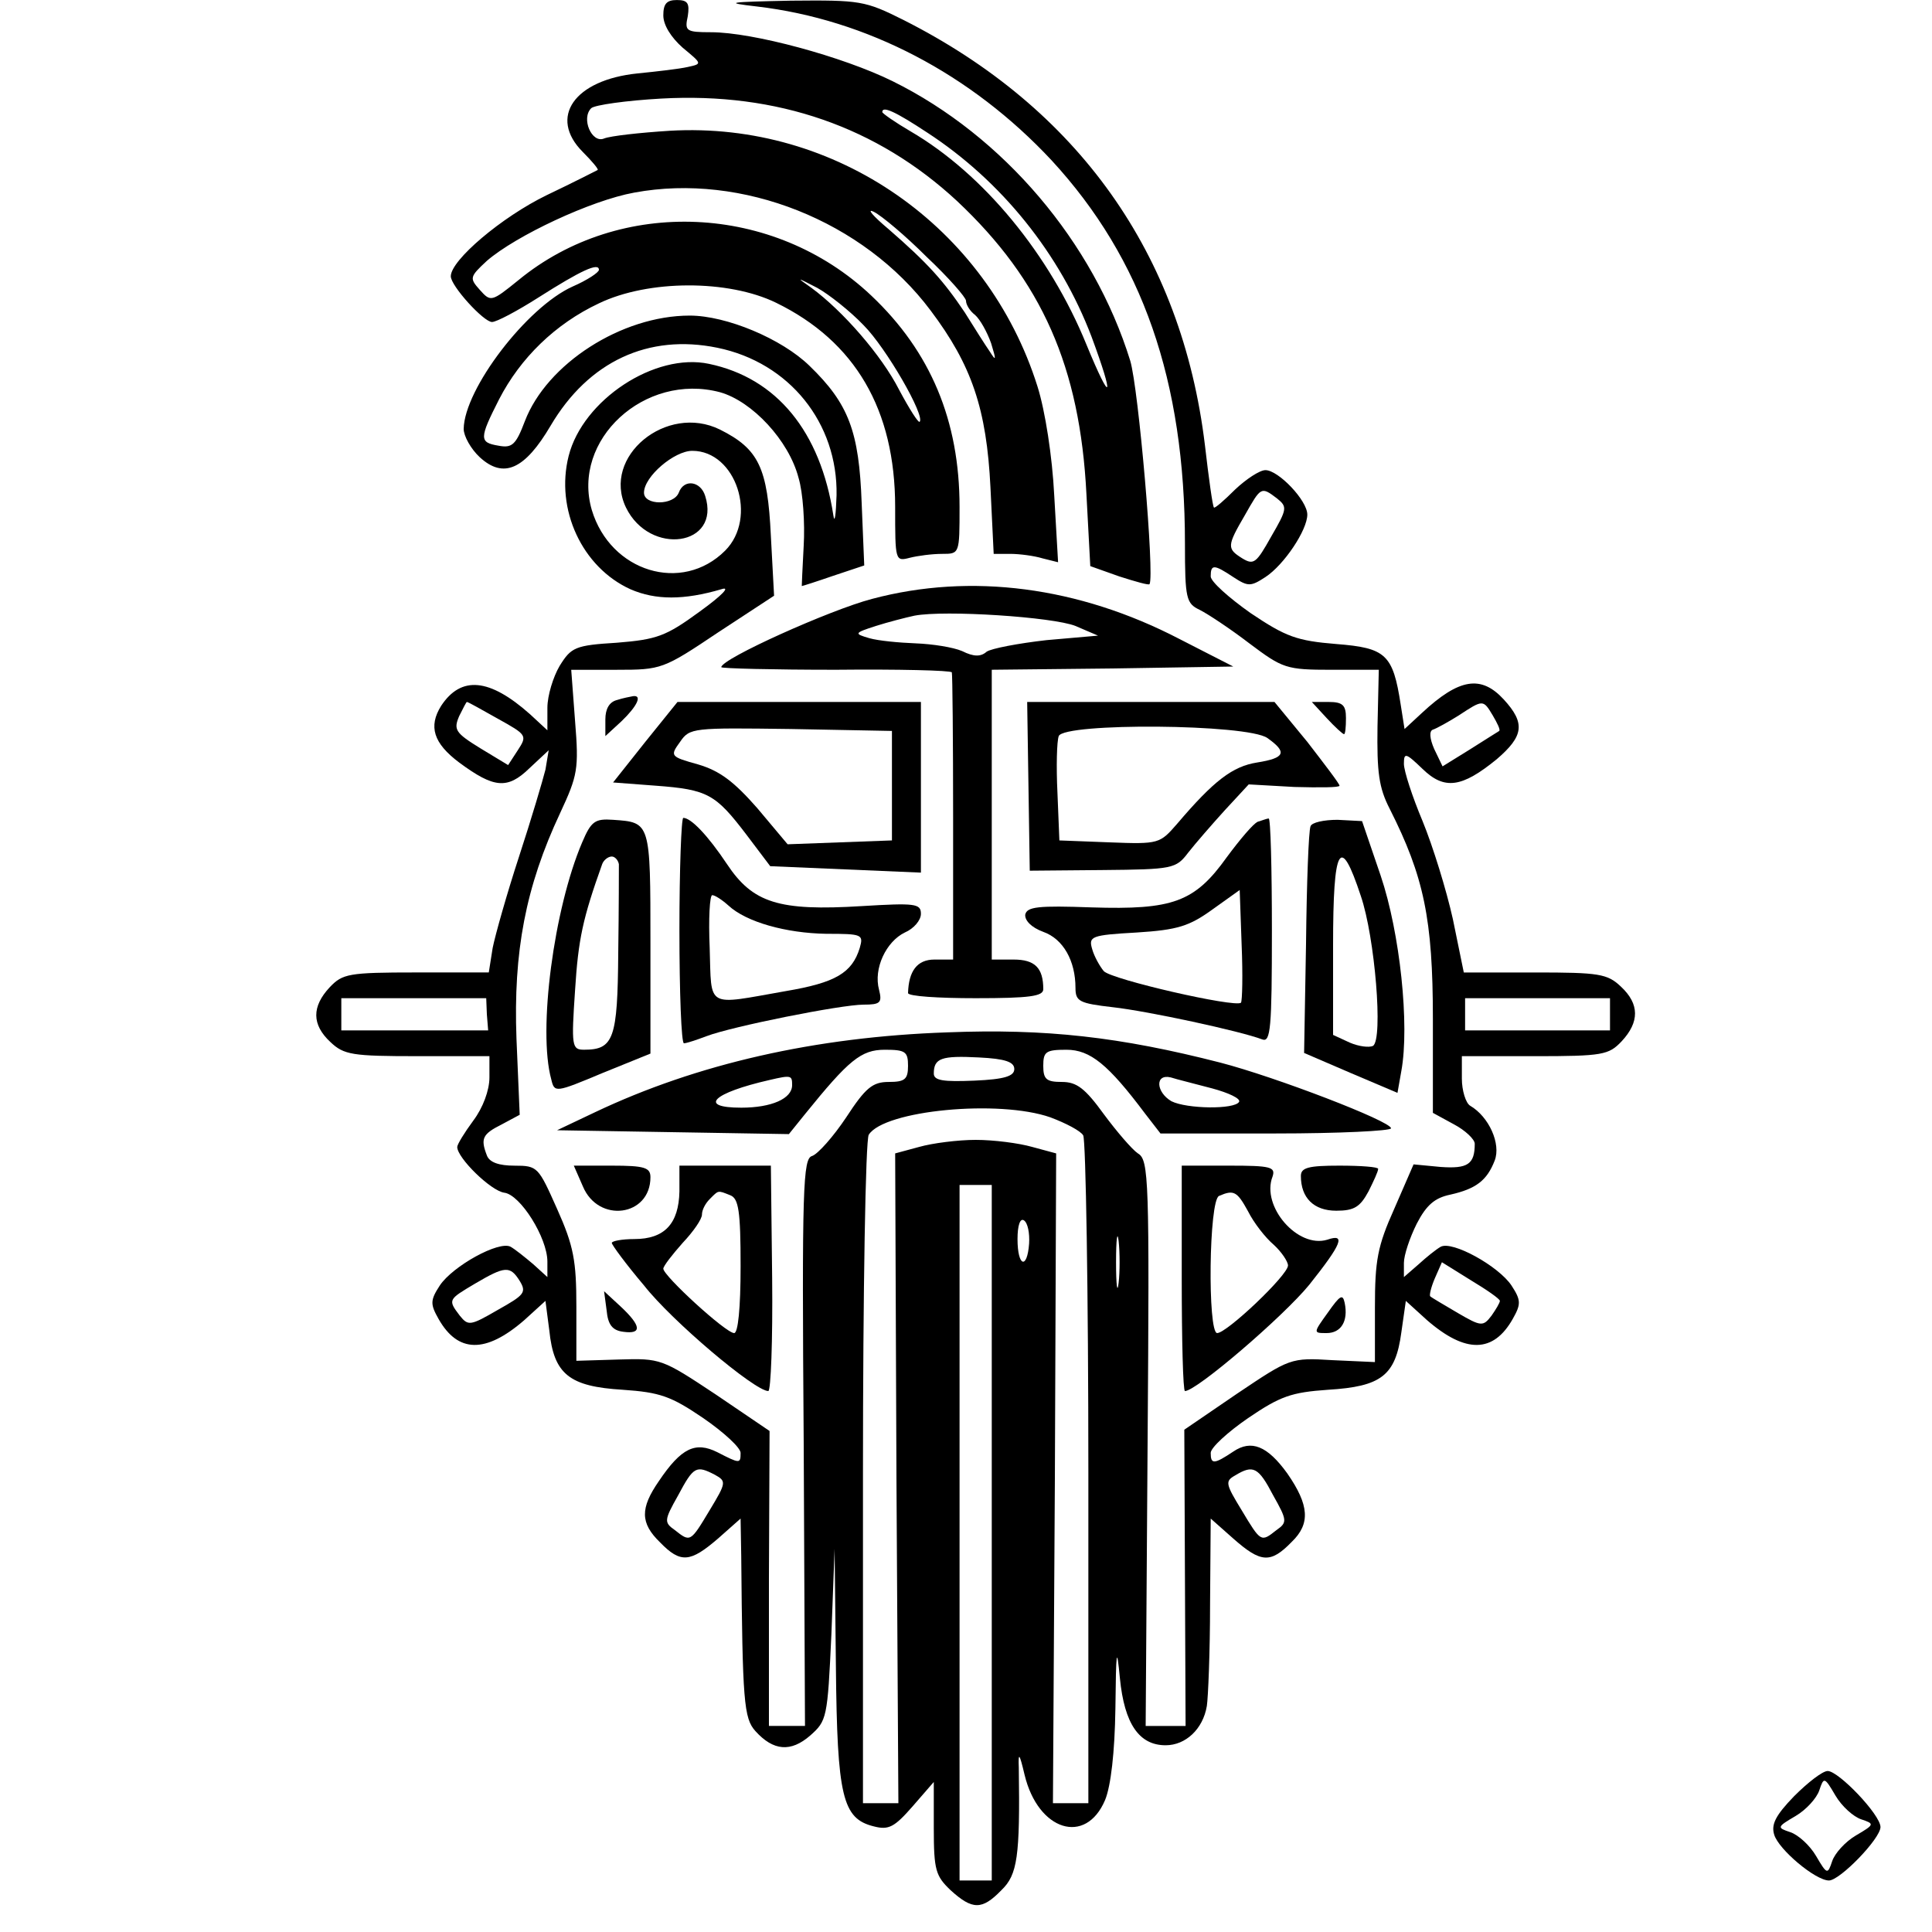 <?xml version="1.0" standalone="no"?>
<!DOCTYPE svg PUBLIC "-//W3C//DTD SVG 20010904//EN"
 "http://www.w3.org/TR/2001/REC-SVG-20010904/DTD/svg10.dtd">
<svg version="1.0" xmlns="http://www.w3.org/2000/svg"
 width="300pt" height="300pt" viewBox="0 0 300 300"
 preserveAspectRatio="xMidYMid meet">
<g transform="translate(0,300) scale(0.1,-0.1)"
fill="#000000" stroke="none">
<path d="M1030 2976 c0 -15 12 -34 30 -50 30 -25 31 -25 8 -30 -13 -3 -48 -7
-78 -10 -98 -10 -139 -68 -85 -122 14 -14 25 -27 23 -28 -2 -1 -37 -19 -79
-39 -70 -34 -149 -101 -149 -126 0 -15 51 -71 64 -71 7 0 39 17 72 38 66 42
94 55 94 43 0 -4 -18 -16 -41 -26 -71 -32 -168 -159 -169 -221 0 -11 11 -31
25 -44 37 -34 70 -19 110 49 59 100 152 143 259 121 112 -23 187 -117 185
-229 -1 -31 -3 -45 -5 -31 -20 130 -88 213 -193 235 -84 18 -196 -56 -218
-143 -21 -83 21 -173 96 -207 39 -17 83 -17 141 0 15 5 2 -9 -34 -35 -52 -38
-66 -43 -128 -48 -65 -4 -71 -7 -89 -36 -10 -17 -19 -46 -19 -65 l0 -35 -27
25 c-63 56 -107 60 -138 13 -20 -32 -12 -58 28 -88 54 -40 75 -42 109 -9 l30
28 -5 -30 c-4 -16 -22 -77 -41 -135 -19 -58 -37 -122 -41 -142 l-6 -38 -113 0
c-105 0 -114 -2 -134 -23 -28 -30 -28 -58 1 -85 21 -20 34 -22 135 -22 l112 0
0 -33 c0 -20 -10 -47 -25 -67 -14 -19 -25 -37 -25 -41 0 -17 52 -68 73 -71 25
-3 67 -70 67 -107 l0 -24 -22 20 c-13 11 -28 23 -35 27 -18 10 -90 -30 -110
-60 -15 -23 -15 -29 -2 -52 30 -53 73 -54 133 -2 l33 30 6 -46 c7 -68 31 -87
114 -92 58 -4 75 -10 125 -44 32 -22 58 -46 58 -54 0 -17 -1 -17 -36 1 -34 17
-56 7 -91 -45 -29 -42 -29 -65 2 -95 32 -33 47 -31 90 6 l35 31 1 -58 c2 -226
4 -252 22 -272 28 -31 55 -33 85 -7 26 23 27 27 33 157 l5 133 2 -183 c2 -202
10 -236 59 -248 23 -6 32 -1 60 31 l33 38 0 -72 c0 -65 3 -74 26 -96 34 -31
49 -31 79 0 25 24 29 52 27 190 -1 25 1 23 9 -11 21 -87 95 -110 125 -39 9 22
15 74 16 142 1 91 2 99 7 47 7 -71 30 -104 71 -104 31 0 58 25 64 61 2 13 5
84 5 158 l1 133 35 -31 c43 -38 58 -39 91 -5 29 28 27 57 -7 106 -31 43 -56
53 -84 34 -30 -20 -35 -20 -35 -2 0 8 26 32 58 54 50 34 67 40 124 44 83 5
105 22 114 89 l7 49 33 -30 c60 -52 103 -51 133 2 13 23 13 29 -2 52 -20 30
-92 70 -110 60 -7 -4 -22 -16 -34 -27 l-23 -20 0 22 c0 12 9 39 20 61 15 29
28 40 52 45 40 9 57 22 69 53 10 26 -9 68 -38 85 -7 4 -13 24 -13 42 l0 35
113 0 c106 0 115 2 135 23 28 30 28 58 -1 85 -21 20 -34 22 -133 22 l-111 0
-17 83 c-10 45 -31 113 -47 152 -16 38 -29 78 -29 89 0 18 3 17 29 -8 34 -33
61 -29 115 15 42 36 45 56 11 93 -35 38 -69 33 -127 -21 l-27 -25 -6 38 c-12
78 -23 88 -100 94 -61 5 -78 11 -133 48 -34 24 -62 49 -62 57 0 19 5 19 35 -1
23 -15 27 -15 50 0 29 19 65 73 65 97 0 22 -45 69 -65 69 -9 0 -30 -14 -47
-30 -17 -17 -32 -30 -33 -28 -2 2 -8 45 -14 97 -36 297 -197 523 -468 660 -60
30 -67 31 -175 30 -98 -2 -105 -3 -53 -9 171 -20 333 -105 458 -239 141 -153
207 -342 207 -595 0 -86 2 -93 23 -103 12 -6 47 -29 77 -52 52 -39 57 -41 128
-41 l73 0 -2 -88 c-1 -71 2 -95 19 -128 53 -105 67 -171 67 -326 l0 -146 33
-18 c17 -9 32 -23 32 -30 0 -32 -11 -39 -53 -36 l-42 4 -30 -69 c-26 -58 -30
-80 -30 -153 l0 -85 -66 3 c-65 4 -66 3 -148 -52 l-82 -56 1 -230 1 -230 -31
0 -31 0 3 439 c3 411 2 440 -15 450 -9 6 -33 34 -53 61 -29 40 -42 50 -65 50
-24 0 -29 4 -29 25 0 22 4 25 36 25 37 0 65 -23 122 -99 l24 -31 179 0 c98 0
179 4 179 8 0 11 -180 80 -265 102 -156 40 -271 53 -424 47 -205 -7 -389 -49
-547 -124 l-59 -28 180 -3 180 -3 25 31 c68 84 87 100 124 100 32 0 36 -3 36
-25 0 -21 -5 -25 -30 -25 -25 0 -36 -9 -66 -55 -20 -30 -44 -57 -53 -60 -14
-4 -16 -46 -13 -445 l2 -440 -28 0 -28 0 0 229 1 229 -84 57 c-83 55 -85 56
-150 54 l-66 -2 0 84 c0 71 -4 94 -30 152 -29 65 -30 67 -66 67 -24 0 -39 5
-43 16 -10 26 -7 33 23 48 l28 15 -5 118 c-5 135 14 236 68 351 27 58 29 68
23 142 l-6 80 71 0 c69 0 72 1 157 58 l87 57 -5 93 c-5 106 -19 135 -79 165
-83 41 -184 -42 -146 -121 37 -76 148 -60 123 18 -7 23 -33 27 -41 5 -8 -20
-54 -20 -54 0 0 25 47 65 75 65 68 0 102 -104 51 -155 -67 -67 -178 -33 -207
63 -32 109 82 214 199 183 50 -14 107 -75 122 -133 7 -23 10 -71 8 -105 -2
-35 -3 -63 -3 -63 1 0 23 7 49 16 l48 16 -4 97 c-4 111 -20 154 -81 213 -43
42 -129 78 -186 78 -106 0 -222 -75 -256 -164 -14 -37 -20 -42 -41 -38 -30 5
-30 11 1 72 33 64 87 117 155 149 77 37 201 37 275 1 123 -60 185 -166 185
-317 0 -84 0 -85 23 -79 12 3 34 6 50 6 27 0 27 0 27 73 0 134 -45 241 -137
328 -151 143 -390 154 -548 24 -42 -34 -43 -34 -60 -15 -16 18 -16 20 11 45
45 39 162 94 229 106 167 31 356 -44 460 -183 64 -85 87 -153 93 -275 l5 -103
26 0 c14 0 37 -3 50 -7 l24 -6 -6 104 c-3 60 -14 131 -26 169 -78 248 -313
412 -571 397 -47 -3 -92 -8 -102 -12 -19 -8 -36 31 -20 47 5 5 55 12 109 15
180 10 335 -44 459 -159 132 -124 191 -258 201 -455 l6 -112 45 -16 c25 -8 46
-14 47 -12 8 13 -17 304 -30 347 -57 184 -197 349 -369 434 -77 38 -217 76
-282 76 -39 0 -41 2 -36 25 3 20 0 25 -17 25 -16 0 -21 -6 -21 -24z m410 -182
c115 -75 206 -188 255 -317 36 -97 31 -107 -8 -12 -57 140 -160 265 -273 331
-24 14 -44 28 -44 30 0 10 20 1 70 -32z m-1 -193 c34 -32 61 -63 61 -68 0 -6
6 -16 14 -22 8 -7 19 -27 25 -44 8 -26 8 -29 -2 -13 -7 10 -24 37 -39 61 -33
49 -57 76 -118 129 -25 21 -35 33 -23 27 12 -6 49 -37 82 -70z m-98 -106 c35
-35 96 -141 87 -150 -2 -2 -16 20 -32 50 -27 53 -87 122 -136 158 -24 17 -24
17 9 0 18 -10 51 -36 72 -58z m642 -269 c16 -13 16 -16 -9 -59 -23 -41 -27
-45 -45 -34 -24 15 -24 19 4 67 25 44 25 45 50 26z m-1210 -342 c45 -25 46
-26 31 -49 l-15 -23 -43 26 c-39 24 -42 29 -33 50 6 12 11 22 12 22 2 0 23
-12 48 -26z m1545 5 c7 -12 12 -22 10 -24 -2 -1 -22 -14 -46 -29 l-42 -26 -13
27 c-7 16 -8 28 -2 30 6 2 24 12 40 22 38 25 38 25 53 0z m-1562 -464 l2 -25
-114 0 -114 0 0 25 0 25 113 0 112 0 1 -25z m1744 0 l0 -25 -112 0 -113 0 0
25 0 25 113 0 112 0 0 -25z m-925 -85 c0 -11 -15 -16 -62 -18 -48 -2 -63 0
-63 11 0 24 12 28 70 25 41 -2 55 -7 55 -18z m-345 -25 c0 -21 -32 -35 -79
-35 -68 0 -44 23 44 43 34 8 35 7 35 -8z m652 -5 c26 -7 45 -16 42 -21 -7 -12
-81 -11 -105 1 -24 14 -26 43 -1 37 9 -3 38 -10 64 -17z m-251 -45 c24 -9 47
-21 51 -28 4 -7 8 -243 8 -524 l0 -513 -27 0 -28 0 3 504 2 505 -37 10 c-21 6
-60 11 -88 11 -27 0 -67 -5 -88 -11 l-37 -10 2 -505 3 -504 -27 0 -28 0 0 513
c0 281 4 518 9 525 24 38 202 55 282 27z m-91 -645 l0 -540 -25 0 -25 0 0 540
0 540 25 0 25 0 0 -540z m58 449 c-3 -41 -18 -36 -18 7 0 21 4 33 10 29 6 -4
9 -20 8 -36z m139 -61 c-2 -18 -4 -4 -4 32 0 36 2 50 4 33 2 -18 2 -48 0 -65z
m592 -28 c0 -3 -6 -13 -13 -23 -13 -17 -16 -17 -52 4 -22 13 -41 24 -43 26 -2
1 1 14 7 28 l11 25 45 -28 c25 -15 45 -29 45 -32z m-1522 31 c11 -18 7 -22
-34 -45 -43 -25 -46 -25 -59 -9 -19 25 -18 25 24 50 46 27 54 28 69 4z m303
-301 c18 -10 18 -12 -8 -55 -30 -50 -30 -50 -54 -31 -17 12 -17 15 5 54 24 45
28 47 57 32z m867 -32 c22 -39 22 -42 5 -54 -24 -19 -24 -19 -54 31 -25 41
-26 45 -10 54 28 17 36 13 59 -31z"/>
<path d="M1354 2070 c-65 -17 -234 -93 -234 -106 0 -2 80 -4 178 -4 97 1 178
-1 180 -4 1 -3 2 -105 2 -226 l0 -220 -29 0 c-27 0 -40 -18 -41 -52 0 -5 47
-8 105 -8 84 0 105 3 105 14 0 33 -13 46 -46 46 l-34 0 0 225 0 225 188 2 187
3 -84 43 c-156 81 -323 103 -477 62z m316 -42 l35 -15 -80 -7 c-44 -5 -86 -13
-93 -18 -9 -8 -20 -8 -38 1 -14 6 -46 11 -72 12 -26 1 -58 4 -72 8 -24 7 -24
8 10 19 19 6 46 13 60 16 47 9 215 -2 250 -16z"/>
<path d="M958 1913 c-12 -3 -18 -14 -18 -30 l0 -26 25 23 c24 23 33 41 18 39
-5 -1 -16 -3 -25 -6z"/>
<path d="M1002 1848 l-50 -63 66 -5 c81 -6 93 -13 141 -76 l37 -49 117 -5 117
-5 0 133 0 132 -189 0 -189 0 -50 -62z m383 -68 l0 -85 -81 -3 -81 -3 -47 56
c-36 41 -58 58 -92 68 -43 12 -44 13 -28 35 15 22 20 22 172 20 l157 -3 0 -85z"/>
<path d="M1597 1779 l2 -131 113 1 c109 1 114 2 133 27 11 14 37 44 57 66 l37
40 71 -4 c38 -1 70 -1 70 2 0 3 -23 33 -50 68 l-51 62 -192 0 -192 0 2 -131z
m371 75 c31 -22 28 -31 -16 -38 -38 -6 -67 -28 -124 -95 -27 -31 -28 -32 -105
-29 l-78 3 -3 74 c-2 41 -1 80 2 88 8 21 293 19 324 -3z"/>
<path d="M2060 1885 c13 -14 25 -25 27 -25 2 0 3 11 3 25 0 20 -5 25 -27 25
l-26 0 23 -25z"/>
<path d="M904 1692 c-44 -103 -69 -292 -48 -368 5 -21 6 -21 80 10 l74 30 0
172 c0 188 0 187 -58 191 -28 2 -34 -2 -48 -35z m57 -34 c0 -7 0 -69 -1 -138
-1 -133 -7 -150 -53 -150 -19 0 -20 5 -14 93 5 79 12 111 42 195 2 6 9 12 15
12 5 0 10 -6 11 -12z"/>
<path d="M1055 1555 c0 -96 3 -175 7 -175 4 0 19 5 35 11 39 15 209 49 244 49
26 0 29 3 24 23 -9 33 11 75 40 89 14 6 25 19 25 29 0 16 -9 17 -92 12 -129
-8 -169 5 -209 65 -30 45 -56 72 -68 72 -3 0 -6 -79 -6 -175z m76 39 c28 -26
90 -43 152 -44 56 0 58 -1 52 -22 -12 -39 -38 -54 -115 -67 -125 -22 -115 -28
-118 67 -2 45 0 82 4 82 4 0 15 -7 25 -16z"/>
<path d="M1953 1724 c-7 -3 -28 -28 -48 -55 -50 -70 -84 -82 -210 -78 -83 3
-100 1 -103 -11 -1 -9 9 -20 28 -27 31 -11 50 -45 50 -87 0 -21 6 -24 58 -30
54 -6 198 -37 232 -50 13 -5 15 17 15 169 0 96 -2 175 -5 174 -3 0 -10 -3 -17
-5z m-26 -281 c-9 -8 -201 36 -213 49 -6 7 -15 23 -18 34 -6 20 -2 22 69 26
64 4 82 10 118 36 l42 30 3 -85 c2 -47 1 -87 -1 -90z"/>
<path d="M2035 1717 c-3 -7 -6 -89 -7 -182 l-3 -170 72 -31 73 -31 6 34 c13
71 -2 214 -32 303 l-29 85 -38 2 c-21 0 -40 -4 -42 -10z m78 -108 c22 -64 35
-223 19 -233 -6 -3 -22 -1 -36 5 l-26 12 0 139 c0 155 11 174 43 77z"/>
<path d="M905 1158 c24 -58 105 -47 105 14 0 15 -9 18 -60 18 l-59 0 14 -32z"/>
<path d="M1055 1150 c-1 -50 -23 -74 -70 -74 -19 0 -35 -3 -35 -6 0 -3 22 -33
50 -66 43 -55 172 -164 193 -164 4 0 7 79 6 175 l-2 175 -71 0 -71 0 0 -40z
m79 -6 c13 -5 16 -25 16 -110 0 -66 -4 -104 -10 -104 -13 0 -110 89 -110 100
0 4 14 22 30 40 17 18 30 37 30 44 0 7 5 17 12 24 14 14 12 14 32 6z"/>
<path d="M1835 1015 c0 -96 2 -175 5 -175 18 0 153 116 193 165 51 64 57 80
28 70 -46 -14 -103 52 -85 98 5 15 -3 17 -67 17 l-74 0 0 -175z m103 104 c9
-18 27 -41 40 -52 12 -11 22 -26 22 -32 0 -15 -95 -105 -110 -105 -15 0 -13
207 3 213 23 10 28 7 45 -24z"/>
<path d="M2020 1174 c0 -34 20 -54 55 -54 28 0 37 6 50 30 8 16 15 31 15 35 0
3 -27 5 -60 5 -48 0 -60 -3 -60 -16z"/>
<path d="M942 965 c2 -22 9 -31 26 -33 29 -4 28 9 -4 39 l-26 24 4 -30z"/>
<path d="M2062 962 c-23 -32 -23 -32 -2 -32 22 0 34 18 28 47 -3 14 -7 12 -26
-15z"/>
<path d="M2786 211 c-29 -30 -36 -44 -31 -60 7 -23 64 -71 85 -71 17 0 80 65
80 83 0 19 -65 87 -82 87 -8 0 -31 -18 -52 -39z m104 -36 c21 -7 21 -8 -8 -25
-17 -10 -33 -28 -37 -40 -7 -21 -8 -21 -25 8 -10 17 -28 33 -40 37 -21 7 -21
8 8 25 17 10 33 28 37 40 7 21 8 21 25 -8 10 -17 28 -33 40 -37z"/>
</g>
</svg>
